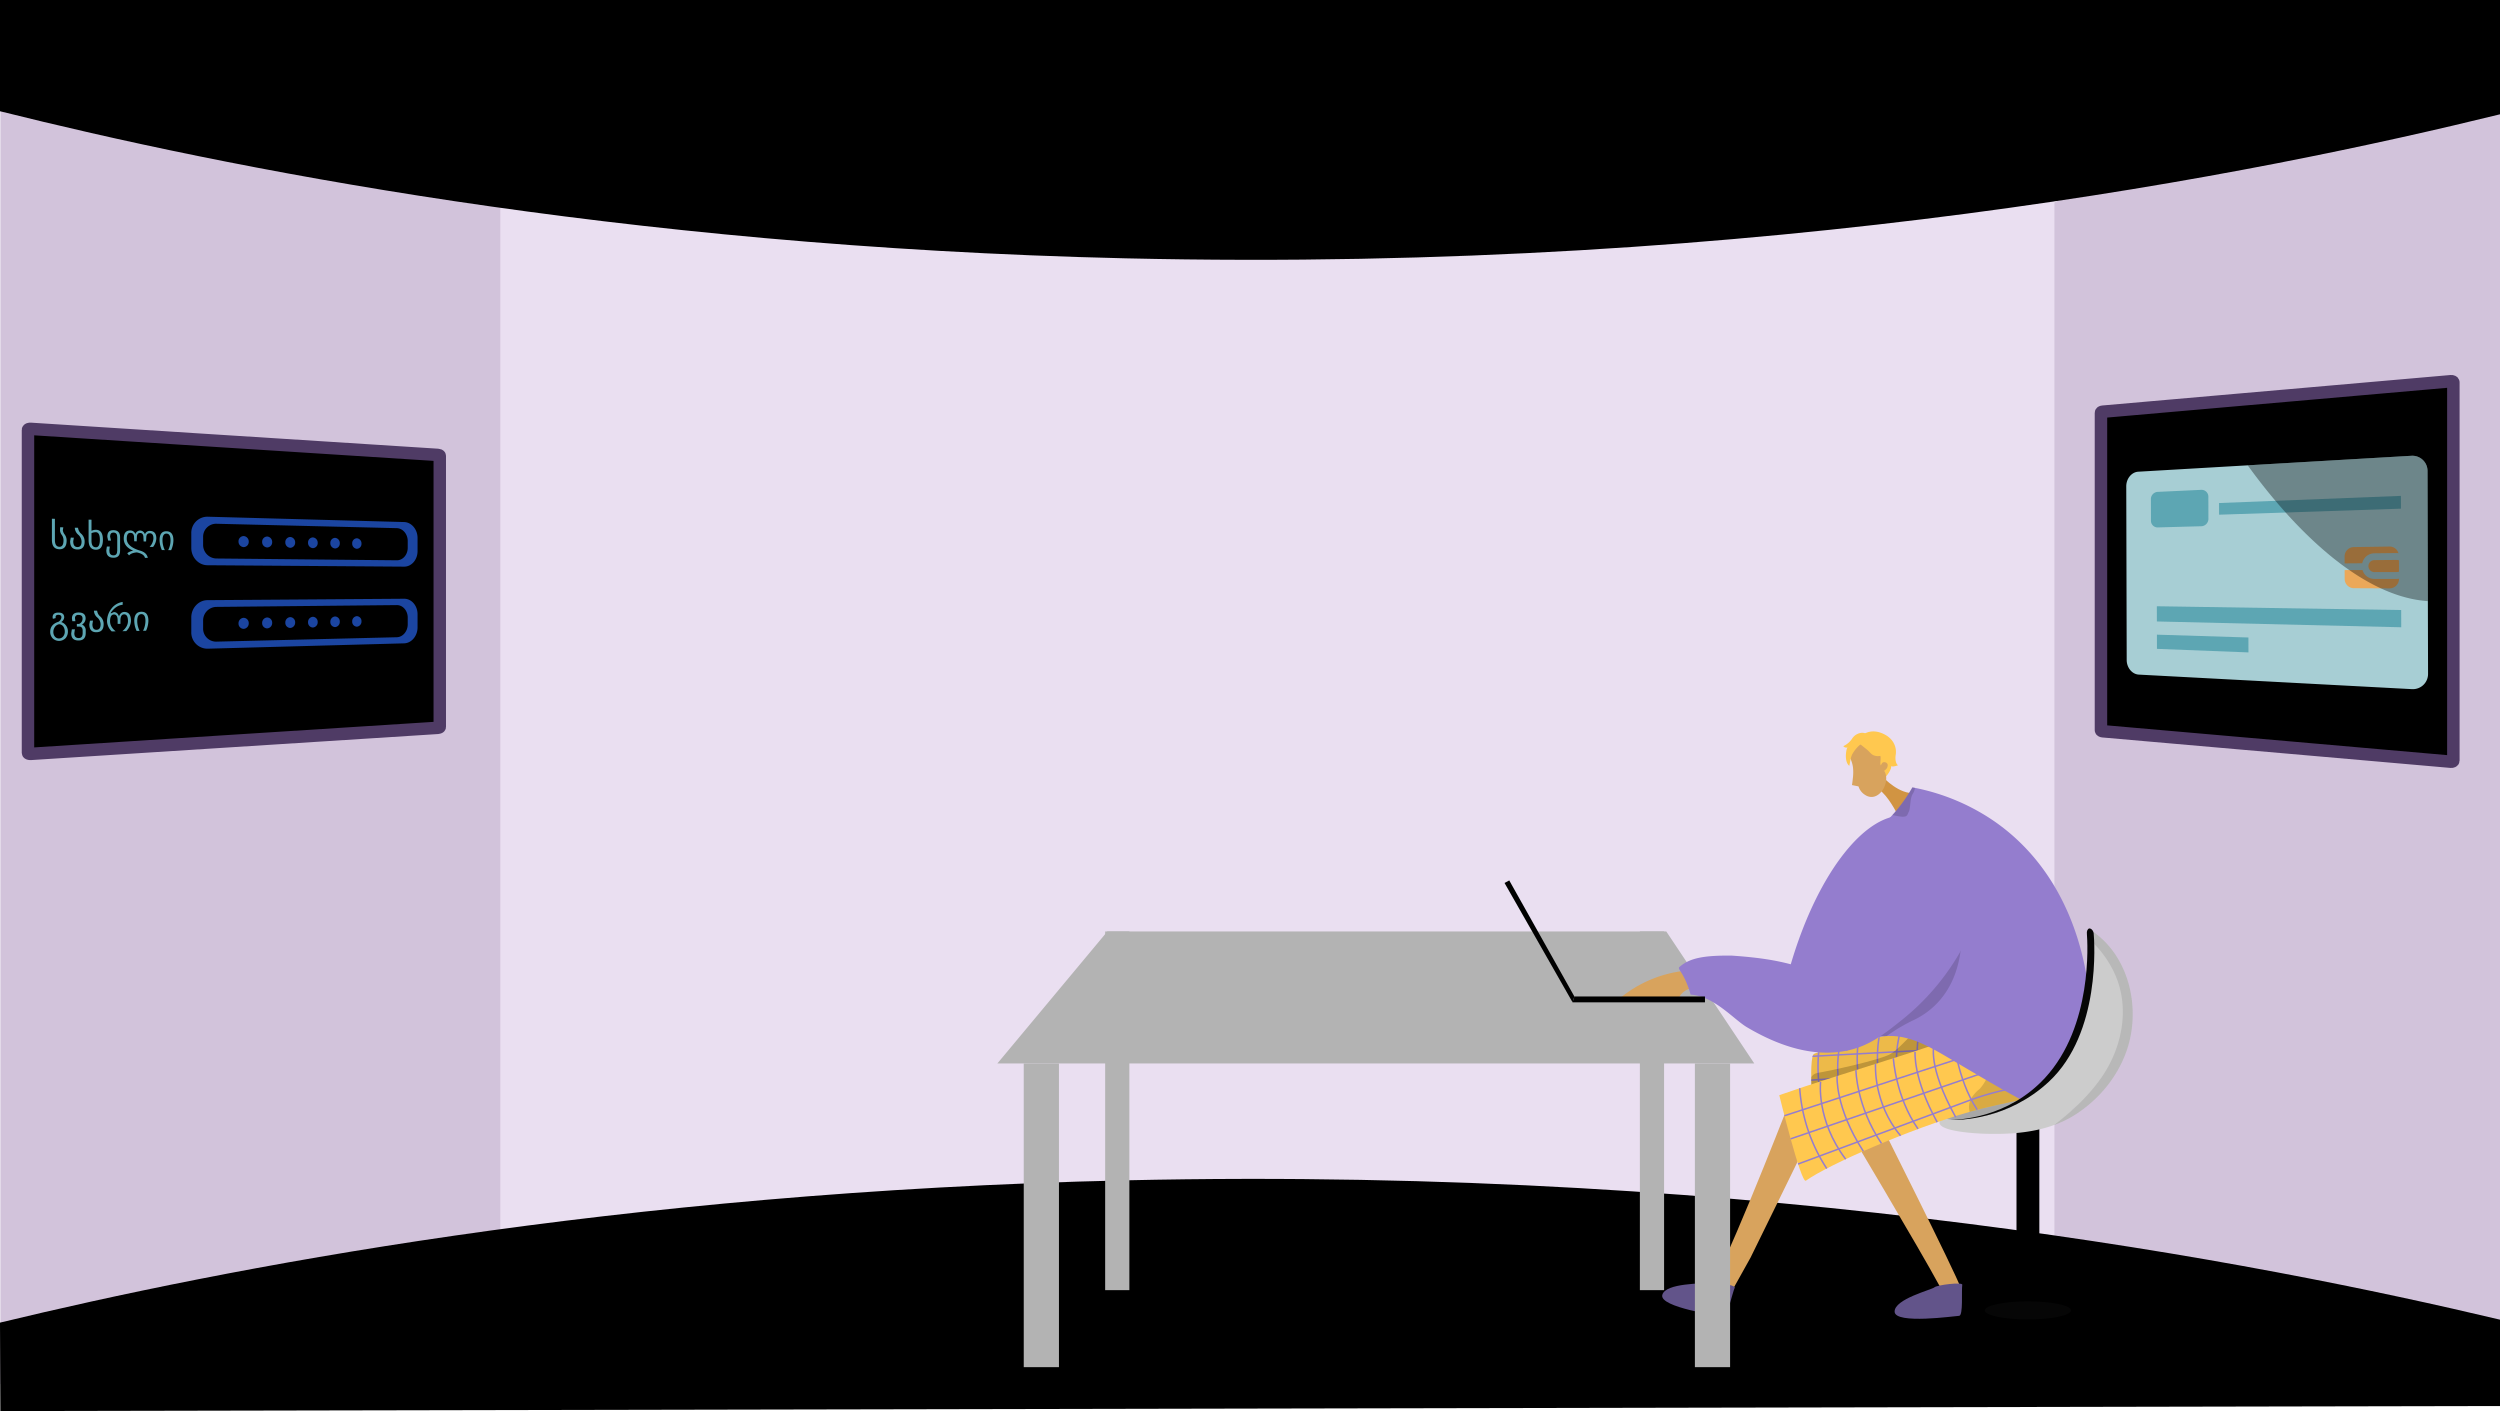 <svg xmlns="http://www.w3.org/2000/svg" xmlns:xlink="http://www.w3.org/1999/xlink" width="1366" height="771" viewBox="0 0 1366 771"><defs><style>.a,.f,.n{fill:none;}.b{fill:#d2c3db;}.c{fill:#eadff1;}.ab,.d,.w,.x{fill:#000;}.e{fill:#b3b3b3;}.f{stroke:#000;stroke-width:12.476px;}.f,.n,.w,.x{stroke-miterlimit:10;}.g{fill:#060606;}.h{fill:#ccc;}.i{opacity:0.18;}.j{clip-path:url(#a);}.k{fill:#edba49;}.l{opacity:0.3;}.m{opacity:0.5;}.n{stroke:#947dce;stroke-width:0.837px;}.o{opacity:0.2;}.p{fill:#d8a35d;}.q{fill:#62548a;}.r{fill:#d19442;}.s{fill:#ffc84f;}.t{fill:#947dce;}.u{opacity:0.15;}.v{opacity:0.1;}.w,.x{stroke:#4f3b65;}.w{stroke-width:6.808px;}.x{stroke-width:6.802px;}.y{fill:#a7ced4;}.z{fill:#5da6b3;}.aa{fill:#eba859;}.ab{opacity:0.35;}.ac{fill:#1b45a1;}</style><clipPath id="a"><path class="a" d="M2375.763,593.269s-.7-15.712,1.15-17.9,63.956-15.648,63.956-15.648l17.821,14.351Z"/></clipPath></defs><g transform="translate(-1386 0.686)"><path class="b" d="M2752,8.85V767.314l-242.228-67.586-32.991-6.263,1.636-558.092,30.118-25.56Z"/><path class="b" d="M1702.3,124.785l-16.051,556.371-300.045,74.4V5.5l298.845,93.571Z"/><path class="c" d="M2083.978,88.385H1659.37V705.769h849.165V88.385Z"/><path class="d" d="M1386,60.094c121.657,30.38,335.7,73.888,615,80.372,352.972,8.194,622.429-47.1,751-78.7V-.686H1386Z"/><path class="d" d="M1386,722c121.657-29.39,335.7-71.48,615-77.753,352.972-7.927,622.429,45.568,751,76.133v47.19l-1365.8,2.747Z"/><path class="e" d="M2344.549,580.406H1930.944l60.117-72.14h305.395Z"/><rect class="e" width="19.237" height="165.923" transform="translate(1945.372 580.406)"/><rect class="e" width="13.226" height="195.982" transform="translate(1989.859 508.266)"/><rect class="e" width="13.226" height="195.982" transform="translate(2282.027 508.266)"/><line class="f" y2="100.112" transform="translate(2494.054 614.622)"/><ellipse class="g" cx="23.542" cy="4.938" rx="23.542" ry="4.938" transform="translate(2470.512 710.375)"/><path class="h" d="M2548.534,571.792c-4.655,14.779-14.879,27.5-27.739,36.005a58.764,58.764,0,0,1-12.446,6.226c-12.1,4.417-25.373,5.18-38.355,4.755-1.9-.061-23.62-.874-24.228-5.856-.741-6.054,30.1-14.795,55.876-21.159,11.528-10.1,16.621-20.132,19.075-26.606.885-2.339,2.721-7.625,5.131-29.271,1-8.962,1.654-16.791,2.1-23.084.133-1.924.249-3.7.348-5.33C2549,520.847,2555.689,549.051,2548.534,571.792Z"/><path class="i" d="M2493.811,598.663s-.051.038-.151.109c-1.662,1.18-13.674,11.387-39.073,12.358-26.936,1.03,55.194-38.505,55.194-38.505Z"/><g class="j"><path class="k" d="M2498.891,600.432s-.033,0-.083,0c-1.142.029-14.219.3-31.366.6-33.839.579-81.845,7.8-96.18,13.153-3.094,1.158-1.962-48.887-1.962-48.887,34.769-2.7,96.085-3.726,98.659-6.172,2.745-2.6,19.693-2.294,23.791-2.181.57.014.892.027.892.027l.029.239,3.129,29.328c.008.052.01.074.01.074C2496.8,594.234,2497.839,599.561,2498.891,600.432Z"/><g class="l"><path class="m" d="M2498.891,600.432s-.033,0-.083,0c-1.142.029-14.219.3-31.366.6a9.355,9.355,0,0,1,.047-1.264,9.78,9.78,0,0,1,3.8-6.622,20.2,20.2,0,0,1,4.694-2.809c11-7.179,14.59-23.322,15.769-33.392.57.014.892.027.892.027l.029.239c.849,12.28,2.967,28.109,3.129,29.328.008.052.01.074.01.074C2496.8,594.234,2497.839,599.561,2498.891,600.432Z"/></g><line class="n" x1="125.141" y2="6.789" transform="translate(2369.132 570.074)"/><line class="n" y1="8.61" x2="126.061" transform="translate(2369.119 581.329)"/><line class="n" x1="126.547" y2="11.884" transform="translate(2369.448 592.398)"/><path class="n" d="M2485.1,600.706"/><path class="n" d="M2467.958,559.124"/><path class="n" d="M2469.538,558.738s-4.345,22.879,2.172,42.214"/><path class="n" d="M2458.155,560.6s-6.673,9.916,1.133,41.265"/><path class="n" d="M2447.091,561.665s-4.865,13.583,1.73,40.218"/><path class="n" d="M2434.744,561.929s-4.324,20.739,3,40.77"/><path class="n" d="M2424.522,562.388s-6.9,20.359,3.054,41.456"/><path class="n" d="M2413.3,562.881s-4.891,19.259,3.118,42.333"/><path class="n" d="M2402.521,563.37s-5.6,16.343,3.2,43.377"/><path class="n" d="M2393,564.071s-7.838,19.491,2.286,44.407"/><path class="n" d="M2381.075,564.495a91.469,91.469,0,0,0,2.9,46.22"/><path class="o" d="M2374.752,596.056s-1.912-9.471,4.483-10.522,34.169-7.068,39.723-10.308,17.727-17.492,17.727-17.492l33.886,12.443s-38.652,18.7-40.735,19.28S2374.752,596.056,2374.752,596.056Z"/></g><path class="p" d="M2362.149,605.64s-37.985,97.526-42.654,97.442c-8.4-.1-40.432-2.441-8.917,8.809,15.287,7.835,15.674,3.821,17.223.956,1.266-2.341,11.134-19.994,14.7-26.376.8-1.429,36.731-74.974,36.731-74.974Z"/><path class="q" d="M2333.868,702.905c.7-1.513-13.365-3.733-15.039-2.85s-22.911.058-24.556,6.842,31.009,11.3,33.274,11.842S2332.483,705.877,2333.868,702.905Z"/><path class="p" d="M2393.494,612.423s41.592,69.637,52.346,89.647c-.7,3.461-.828,3.832-1.438,4.009-8.053,2.38-39.351,9.6-5.92,11.048,16.918,2.974,16.1-.975,16.738-4.169.244-1.227.772-4.535,1.986-10.249-2.064-6.761-46.045-94.221-46.045-94.221Z"/><path class="q" d="M2458.182,701.319c.26-1.648-13.876.1-15.242,1.405s-22.008,6.37-21.719,13.345,32.923,2.319,35.248,2.213S2457.67,704.558,2458.182,701.319Z"/><path class="r" d="M2415.224,424.259s8.574,9.3,17.21,8.39-9.993,11.054-9.993,11.054-4.781-9.683-10.008-13.206S2415.224,424.259,2415.224,424.259Z"/><path class="p" d="M2364.028,602.3c4.355-5.236,97.485-37.733,97.485-37.733l37.015,28.548s-121.313,18.729-122.765,21.632S2359.673,607.542,2364.028,602.3Z"/><path class="s" d="M2515.174,595.265s-.032.009-.081.02c-1.095.323-36.365,6.8-52.85,11.533-32.534,9.325-77.032,28.73-89.491,37.617-2.688,1.92-14.557-46.711-14.557-46.711,32.883-11.611,91.84-28.486,93.693-31.515,1.977-3.225,18.427-7.317,22.415-8.269.553-.134.868-.206.868-.206l.09.225,10.618,27.516c.022.048.029.069.029.069C2488.835,592.654,2513.933,594.7,2515.174,595.265Z"/><g class="l"><path class="m" d="M2515.174,595.265s-.032.009-.081.02c-1.095.323-36.365,6.8-52.85,11.533a9.193,9.193,0,0,1-.282-1.233,9.783,9.783,0,0,1,1.953-7.38,20.277,20.277,0,0,1,3.806-3.929c8.761-9.781,8.052-26.3,6.583-36.336.553-.134.868-.206.868-.206l.09.225c4,11.64,10.146,26.38,10.618,27.516.022.048.029.069.029.069C2488.835,592.654,2513.933,594.7,2515.174,595.265Z"/></g><line class="n" x1="119.112" y2="38.971" transform="translate(2361.029 569.971)"/><line class="n" y1="40.968" x2="119.529" transform="translate(2364.404 580.607)"/><path class="n" d="M2501.345,591.331l-10.993,1.8a155.435,155.435,0,0,0-28.937,7.673l-92.978,34.535"/><path class="n" d="M2479.212,601.935"/><path class="n" d="M2451.887,566.211"/><path class="n" d="M2453.314,565.429s1.729,23.223,13.032,40.211"/><path class="n" d="M2442.8,570.177s-3.876,11.306,11.783,39.564"/><path class="n" d="M2432.391,574.07s-1.181,14.379,12.088,38.4"/><path class="n" d="M2420.534,577.523s1.2,21.151,13.461,38.6"/><path class="n" d="M2410.78,580.614s-1.387,21.451,13.687,39.25"/><path class="n" d="M2400.067,584s.265,19.869,13.977,40.081"/><path class="n" d="M2389.783,587.261s-1.171,17.235,14.322,41.07"/><path class="n" d="M2380.773,590.4s-2.521,20.856,13.71,42.3"/><path class="n" d="M2369.361,593.9a91.476,91.476,0,0,0,14.768,43.893"/><path class="p" d="M2307.123,529.678a67.29,67.29,0,0,0-35.682,14.809l31.508.994a9.652,9.652,0,0,1,2.484-3.777,10.064,10.064,0,0,1,6.56-2.584Z"/><path class="s" d="M2405.232,413.323s13.773,17.637,15.236-.669C2421.625,398.174,2395.837,400.763,2405.232,413.323Z"/><path class="s" d="M2409.47,410.6s-6.2-.05-10.119,2.248c-1.186.7-2.8.471-3.166,1.961,0,0,4.475-15.7,14.688-11.9s12.771,4.984,3.838,23.547C2414.711,426.458,2419.108,412.344,2409.47,410.6Z"/><path class="s" d="M2403.051,401.439s4.719-4.949,12.652-.848c5.394,2.789,6.679,7.583,6.126,11.08s.49,5.422,1.28,5.757c0,0-3.378,1.364-3.832.239,0,0,.79,1.914-3.305,6.592a5.248,5.248,0,0,0-1.94-6.355C2410.416,415.436,2403.051,401.439,2403.051,401.439Z"/><path class="p" d="M2396.786,413.224a17.093,17.093,0,0,1,1.691,5.4,26.463,26.463,0,0,1-.131,6.335c-.133,1.381-.3,2.524-.431,3.322l3.583.721a8.141,8.141,0,0,0,3.3,4.458c7.512,5.294,14.667-6.736,10.714-13.045.046.074.962-.73,1.016-.789a3.39,3.39,0,0,0,.913-2.021,1.706,1.706,0,0,0-.233-1.037,2.015,2.015,0,0,0-1.539-.795c-1.276-.126-1.459.835-1.992,1.744-.64-.848.311-4.329-.329-5.177a6.3,6.3,0,0,1-3.413-.26c-1.826-.71-2.135-1.972-4.663-3.864-1.638-1.226-3.118-2.8-4.073-2.388-1.157.495-2.167,1.17-3.74,3.347C2396.66,410.289,2397.412,412.862,2396.786,413.224Z"/><path class="s" d="M2406.9,401.382s-1.911-3.039-6.254-.91a6.9,6.9,0,0,0-2.751,2.6,11.693,11.693,0,0,1-4.691,3.93s.569,1.073,2.462.756c-.784.131-1.03,3.308-1.064,3.827-.129,1.942.188,4.9,1.851,6.188.543-2.254.61-4.349,1.716-6.5a18.571,18.571,0,0,1,4.553-5.361C2403.02,405.659,2406.984,401.507,2406.9,401.382Z"/><path class="t" d="M2514.678,607.635c-7.531,3.01-24.8-7.181-59.359-27.562-14-8.253-25.073-15.338-38.417-14.655-1.14.057-2.279.171-3.457.342a38.041,38.041,0,0,0-5.4,1.216,43.826,43.826,0,0,0-13.172,6.734c-.029-.39-.048-.789-.076-1.2-.428-6.753-.827-15.348-.979-25.311-.019-1.453-.038-2.972-.047-4.549-.39-28.606-.181-74.735,16.43-88.744a90.084,90.084,0,0,0,9.754-9.2c.978-1.082,2-2.251,3.02-3.514a86.744,86.744,0,0,0,7.95-11.663c.456.086.931.181,1.405.276a116.716,116.716,0,0,1,42.6,17.741c43.033,29.29,50.175,77.983,51.942,90.121C2529.912,558.409,2531.479,600.92,2514.678,607.635Z"/><path class="u" d="M2431.666,556.671a92.94,92.94,0,0,0-14.759,8.747c-1.14.057-2.289.171-3.467.342a37.914,37.914,0,0,0-5.385,1.216c-.285-5.622-.532-12.176-.636-19.451-.019-1.453-.038-2.972-.057-4.549,14.882-25.073,45.948-73.548,49.538-47.924C2461.64,528.9,2449.16,548.323,2431.666,556.671Z"/><path class="t" d="M2303.389,527.941c-.184,1.359,1.274,1.995,3.711,7.421a49.931,49.931,0,0,1,2.65,7.421c12.875.769,23.541,13.548,30.875,17.87,12.859,7.578,33.368,17.116,54.6,12.722,12.153-2.515,20.145-8.907,30.215-16.963a130.958,130.958,0,0,0,32.866-39.226c.791-2.64,10.742-37.771-11.132-60.43-2.869-2.972-10.241-10.609-19.614-11.662-21.335-2.4-47.977,29.881-63.08,81.1-7.857-2.044-16.819-3.7-32.48-4.748C2317.035,521.341,2308.957,522.726,2303.389,527.941Z"/><path d="M2208.074,481.771l2.584-1.391,35.582,63.412-.994,3.181Z"/><path d="M2317.6,546.972v-3.181h-71.363l-.994,3.181Z"/><path class="u" d="M2432.335,429.8a8.118,8.118,0,0,1-1.168,3.267c-1.595,2.156-1.2,7.987-2.194,9.773s-.389,3.58-6.5,2.317c-.921-.19-1.757-.342-2.517-.456.978-1.082,2-2.251,3.02-3.514a86.744,86.744,0,0,0,7.95-11.663C2431.386,429.615,2431.861,429.71,2432.335,429.8Z"/><path class="h" d="M2489.621,601.751s20.949-17.532,24.026-23.271,10.484-22.172,10.484-22.172l5.323-16.2,6.058,36.386-7.833,19.895-6.191,6.464-6.972,6.264-9.6-.421Z"/><path class="g" d="M2451.312,611.288c5.25-.154,31.827-1.09,52.066-23,26.174-28.34,23.253-74,22.906-78.651-.239-1.546.456-2.81,1.211-2.991.837-.2,2.248.808,2.5,2.69.368,4.285,4.091,54.364-24.448,80.986C2483.114,611.246,2456.263,611.43,2451.312,611.288Z"/><path class="v" d="M2548.534,571.792c-4.655,14.779-14.879,27.5-27.739,36.005a58.764,58.764,0,0,1-12.446,6.226c9.742-7.36,18.766-15.874,25.555-25.473,11.451-16.183,16.046-37.968,7.857-56.578a57.3,57.3,0,0,0-13.817-19.17c.133-1.924.249-3.7.348-5.33C2549,520.847,2555.689,549.051,2548.534,571.792Z"/><rect class="e" width="19.237" height="165.923" transform="translate(2312.086 580.406)"/><path class="w" d="M2533.963,224.872V398.26c0,.3.392.55.925.6L2611.9,405.6l24.451,2.132,88.893,7.784c.666.059,1.269-.225,1.269-.6V208.212c0-.372-.6-.656-1.269-.6l-88.893,7.784-24.451,2.132-77.012,6.744C2534.355,224.321,2533.963,224.575,2533.963,224.872Z"/><path class="x" d="M1626.292,248.389v148.1c0,.254-.458.47-1.08.51l-89.994,5.761-28.572,1.82-103.877,6.649c-.778.05-1.482-.192-1.482-.51V234.158c0-.317.7-.559,1.482-.51l103.877,6.65,28.572,1.82,89.994,5.761C1625.834,247.919,1626.292,248.135,1626.292,248.389Z"/><path class="y" d="M2547.788,265.054l.239,94.887c.011,4.211,2.96,7.779,6.6,7.973l149.261,7.943a8.3,8.3,0,0,0,8.8-8.423l-.279-110.7a8.3,8.3,0,0,0-8.846-8.379l-149.219,8.7C2550.709,257.26,2547.777,260.843,2547.788,265.054Z"/><path class="z" d="M2598.505,280.547l99.364-3.3-.018-6.986-99.362,3.906Z"/><path class="aa" d="M2695.615,311.876a3.178,3.178,0,0,0,1.186-.229l-.015-6.174a3.162,3.162,0,0,0-1.188-.215l-12.35.105a3.276,3.276,0,0,0,.016,6.547Z"/><path class="aa" d="M2667.093,303.449l.009,3.7,9.627-.069a6.8,6.8,0,0,1,6.509-5.439l12.351-.147a3.909,3.909,0,0,1,.927.1,5,5,0,0,0-4.887-3.653l-19.632.3A5.1,5.1,0,0,0,2667.093,303.449Z"/><path class="aa" d="M2676.881,310.781l-9.77.037.012,4.729a5.074,5.074,0,0,0,4.93,5.158l19.634.1a5.163,5.163,0,0,0,5.124-5.244v-.038a6.275,6.275,0,0,1-1.187.112l-12.351-.007A6.711,6.711,0,0,1,2676.881,310.781Z"/><path class="z" d="M2564.52,338.881l133.512,3.176-.024-9.419-133.51-2.071Z"/><path class="z" d="M2564.558,353.856l50,1.935-.021-8.149-49.995-1.548Z"/><path class="ab" d="M2614.15,253.563c16.274,22.615,56.051,71.35,98.438,74.212l-.179-71.044a8.3,8.3,0,0,0-8.846-8.379Z"/><path class="z" d="M2564.782,287.506l24.211-.662a4.056,4.056,0,0,0,3.682-4.237l-.03-11.688a3.732,3.732,0,0,0-3.7-3.963l-24.21,1.13a3.986,3.986,0,0,0-3.485,4.173l.029,11.333A3.666,3.666,0,0,0,2564.782,287.506Z"/><path class="ac" d="M1606.809,308.933l-107.483-.774c-4.828-.034-8.805-4.282-8.805-9.439v-7.948a8.845,8.845,0,0,1,8.805-9.136l107.483,2.924c4.049.11,7.342,4.028,7.342,8.707v7.212C1614.151,305.158,1610.858,308.962,1606.809,308.933Z"/><path class="d" d="M1602.816,305.457l-98.793-.989a7.409,7.409,0,0,1-7.038-7.591v-4.039a7.107,7.107,0,0,1,7.038-7.349l98.793,2.409c3.287.081,5.963,3.245,5.963,7.033v3.7C1608.779,302.418,1606.1,305.49,1602.816,305.457Z"/><path class="ac" d="M1606.809,350.839l-107.482,2.925a8.847,8.847,0,0,1-8.806-9.137v-7.948c0-5.157,3.977-9.4,8.805-9.439l107.483-.774c4.049-.029,7.342,3.775,7.342,8.454v7.212C1614.151,346.811,1610.858,350.729,1606.809,350.839Z"/><path class="d" d="M1602.816,347.5l-98.793,2.409a7.107,7.107,0,0,1-7.038-7.349v-4.038a7.409,7.409,0,0,1,7.039-7.592l98.792-.99c3.287-.032,5.963,3.04,5.963,6.828v3.7C1608.779,344.256,1606.1,347.421,1602.816,347.5Z"/><path class="ac" d="M1521.914,295.286a2.856,2.856,0,0,1-2.789,2.973,2.974,2.974,0,0,1-2.8-3.069,2.853,2.853,0,0,1,2.8-2.972A2.976,2.976,0,0,1,1521.914,295.286Zm10.071-2.817a2.813,2.813,0,0,0-2.746,2.943,2.933,2.933,0,0,0,2.746,3.038,2.814,2.814,0,0,0,2.733-2.943A2.934,2.934,0,0,0,1531.985,292.469Zm12.608.246a2.775,2.775,0,0,0-2.692,2.915,2.893,2.893,0,0,0,2.692,3.008,2.777,2.777,0,0,0,2.681-2.915A2.9,2.9,0,0,0,1544.593,292.715Zm12.365.241a2.738,2.738,0,0,0-2.64,2.888,2.854,2.854,0,0,0,2.64,2.978,2.74,2.74,0,0,0,2.63-2.888A2.856,2.856,0,0,0,1556.958,292.956Zm12.129.237a2.7,2.7,0,0,0-2.59,2.86,2.816,2.816,0,0,0,2.59,2.95,2.7,2.7,0,0,0,2.579-2.861A2.817,2.817,0,0,0,1569.087,293.193Zm11.9.232a2.666,2.666,0,0,0-2.541,2.834,2.778,2.778,0,0,0,2.541,2.921,2.668,2.668,0,0,0,2.53-2.834A2.781,2.781,0,0,0,1580.986,293.425Z"/><path class="ac" d="M1521.914,339.859a2.975,2.975,0,0,1-2.789,3.067,2.854,2.854,0,0,1-2.8-2.972,2.973,2.973,0,0,1,2.8-3.068A2.856,2.856,0,0,1,1521.914,339.859Zm10.071-3.162a2.932,2.932,0,0,0-2.746,3.037,2.815,2.815,0,0,0,2.746,2.944,2.934,2.934,0,0,0,2.733-3.037A2.816,2.816,0,0,0,1531.985,336.7Zm12.608-.185a2.891,2.891,0,0,0-2.692,3.007,2.775,2.775,0,0,0,2.692,2.915,2.894,2.894,0,0,0,2.681-3.007A2.777,2.777,0,0,0,1544.593,336.512Zm12.365-.182a2.852,2.852,0,0,0-2.64,2.978,2.737,2.737,0,0,0,2.64,2.887,2.855,2.855,0,0,0,2.63-2.977A2.74,2.74,0,0,0,1556.958,336.33Zm12.129-.178a2.815,2.815,0,0,0-2.59,2.949,2.7,2.7,0,0,0,2.59,2.86,2.817,2.817,0,0,0,2.579-2.948A2.7,2.7,0,0,0,1569.087,336.152Zm11.9-.175a2.777,2.777,0,0,0-2.541,2.92,2.666,2.666,0,0,0,2.541,2.834,2.78,2.78,0,0,0,2.53-2.92A2.668,2.668,0,0,0,1580.986,335.977Z"/><path class="z" d="M1422.411,294.559q0,4.919-3.917,4.868-4.13-.054-4.132-5.145V282.747l1.636.041v11.521q0,3.736,2.5,3.772,2.2.031,2.2-3.55a4.866,4.866,0,0,0-.946-2.946,4.387,4.387,0,0,1-.958-2.546l.058-1.633,1.741.037-.258,1.569a4.706,4.706,0,0,0,1.04,2.392A5.443,5.443,0,0,1,1422.411,294.559Z"/><path class="z" d="M1432.25,295.264q0,4.342-3.966,4.29t-3.97-4.514l.361-1.975,1.67.029-.323,1.974q0,3.117,2.291,3.15,2.255.032,2.254-2.981a5.249,5.249,0,0,0-1.848-3.786,5.228,5.228,0,0,1-1.844-3.8l1.768.038a4.953,4.953,0,0,0,1.811,3.328A5.718,5.718,0,0,1,1432.25,295.264Z"/><path class="z" d="M1442.23,294.233q0,5.5-3.844,5.452-3.975-.051-3.978-5.365V283.244l1.59.04v6.048a5.733,5.733,0,0,1,2.462-.547Q1442.234,288.865,1442.23,294.233Zm-1.668-.028q0-4.05-2.222-4.1a6.827,6.827,0,0,0-2.342.514v4.14q0,3.561,2.369,3.594Q1440.563,298.389,1440.562,294.2Z"/><path class="z" d="M1451.612,300.167q0,3.943-3.628,3.908-3.9-.039-3.9-4.023l.305-2.12,1.585.023-.23,2.137q0,2.64,2.244,2.665,2.074.023,2.073-2.591v-7.4q0-2.426-2.063-2.466-1.839-.037-1.839,2.263l.506,2.139-1.584-.027-.452-2.084q0-3.68,3.369-3.61,3.621.076,3.618,3.841Z"/><path class="z" d="M1471.419,293.526a8.116,8.116,0,0,1-1.777,4.638l-1.916-.028a7.116,7.116,0,0,0,2.1-4.638q0-2.77-1.951-2.809-1.929-.039-1.947,2.4l-.1,2.088-1.352-.022-.108-2.1q0-2.492-1.813-2.528-1.773-.036-1.774,2.463l-.09,2.1-1.353-.022-.09-2.1q0-2.455-2.009-2.5-1.986-.039-1.987,3.229c0,2.809,2.346,4.945,7.015,6.4q3.9,1,4.491,4.05l-1.566-.015q-.438-2.152-4.437-2.983-3.035.244-4.232,1.652l-.99-1.209a6.463,6.463,0,0,1,3.262-1.363q-5.173-2.209-5.18-6.61,0-4.529,3.624-4.453A2.909,2.909,0,0,1,1460,291.13a2.7,2.7,0,0,1,2.558-1.935,2.8,2.8,0,0,1,2.629,2.072,2.731,2.731,0,0,1,2.681-1.868Q1471.423,289.473,1471.419,293.526Z"/><path class="z" d="M1480.76,294.63a13.221,13.221,0,0,1-1.253,5.3l-1.607-.022a12.006,12.006,0,0,0,1.283-5.31q0-3.68-2.2-3.723t-2.2,3.675a12.327,12.327,0,0,0,1.279,5.343l-1.623-.021a13.753,13.753,0,0,1-1.247-5.4q0-4.963,3.795-4.884Q1480.763,289.669,1480.76,294.63Z"/><path class="z" d="M1423.107,344.379a5.482,5.482,0,0,1-1.223,3.567,5,5,0,0,1-7.116.149,5.054,5.054,0,0,1-1.34-3.532q0-4.072,4.483-5.5a3.191,3.191,0,0,0,1.647-2.417q0-1.413-1.714-1.391-1.5.018-1.479,1.308l.058.471-1.539.407-.144-.837q0-2.544,3.123-2.581,3.244-.037,3.224,2.688a3.418,3.418,0,0,1-1.615,2.492A5.33,5.33,0,0,1,1423.107,344.379Zm-1.715.032a5,5,0,0,0-.692-2.6,3.046,3.046,0,0,0-2.291-1.422,3.521,3.521,0,0,0-2.438,1.547,4.653,4.653,0,0,0-.817,2.573,3.917,3.917,0,0,0,.88,2.68,2.794,2.794,0,0,0,2.27.972,2.889,2.889,0,0,0,2.176-1.07A3.921,3.921,0,0,0,1421.392,344.411Z"/><path class="z" d="M1432.843,345.174q0,4.016-3.774,4.1-4.152.095-4.156-3.887l.352-2.2,1.649-.031-.3,2.2q0,2.639,2.458,2.586,2.084-.027,2.082-2.714v-1.277q0-2.058-1.6-2.278l-1.567.027v-1.452l1.218-.02a3.077,3.077,0,0,0,1.885-2.974q0-1.974-2.215-1.945a1.666,1.666,0,0,0-1.891,1.849l.208,1.574-1.667.025-.218-1.48q0-3.252,3.568-3.295,3.909-.045,3.906,3.286a3.841,3.841,0,0,1-1.984,3.3,3.416,3.416,0,0,1,2.05,3.374Z"/><path class="z" d="M1442.629,340.378q0,4.31-3.907,4.386t-3.911-4.353l.356-1.972,1.645-.025-.318,1.97q0,3.094,2.256,3.053,2.221-.042,2.221-3.032a5.042,5.042,0,0,0-1.821-3.7,5.022,5.022,0,0,1-1.816-3.708l1.742-.019a4.74,4.74,0,0,0,1.784,3.245A5.511,5.511,0,0,1,1442.629,340.378Z"/><path class="z" d="M1457.553,338.628a8.235,8.235,0,0,1-2.595,5.528l-2.085.041q3.049-2.532,3.048-5.544-.02-3.678-2.092-3.652-2.022.025-2.024,3.349v1.831l-1.527.025v-1.833q.009-3.327-2.007-3.3-2.132.025-2.133,3.731,0,3.036,3.087,5.474l-2.185.042a8.211,8.211,0,0,1-2.561-5.49,11.233,11.233,0,0,1,2.34-6.877,9.372,9.372,0,0,1,6.209-3.741v1.567q-3.6.247-6.5,4.335v.387l1.673-.745q1.989-.024,2.821,2.343.877-2.387,2.883-2.41Q1457.556,333.646,1457.553,338.628Z"/><path class="z" d="M1467.085,338.548a13.529,13.529,0,0,1-1.279,5.4l-1.639.032a12.3,12.3,0,0,0,1.308-5.407q0-3.717-2.242-3.689t-2.248,3.786a12.1,12.1,0,0,0,1.305,5.356l-1.657.032a13.5,13.5,0,0,1-1.272-5.419q0-5.013,3.872-5.059Q1467.088,333.534,1467.085,338.548Z"/></g></svg>